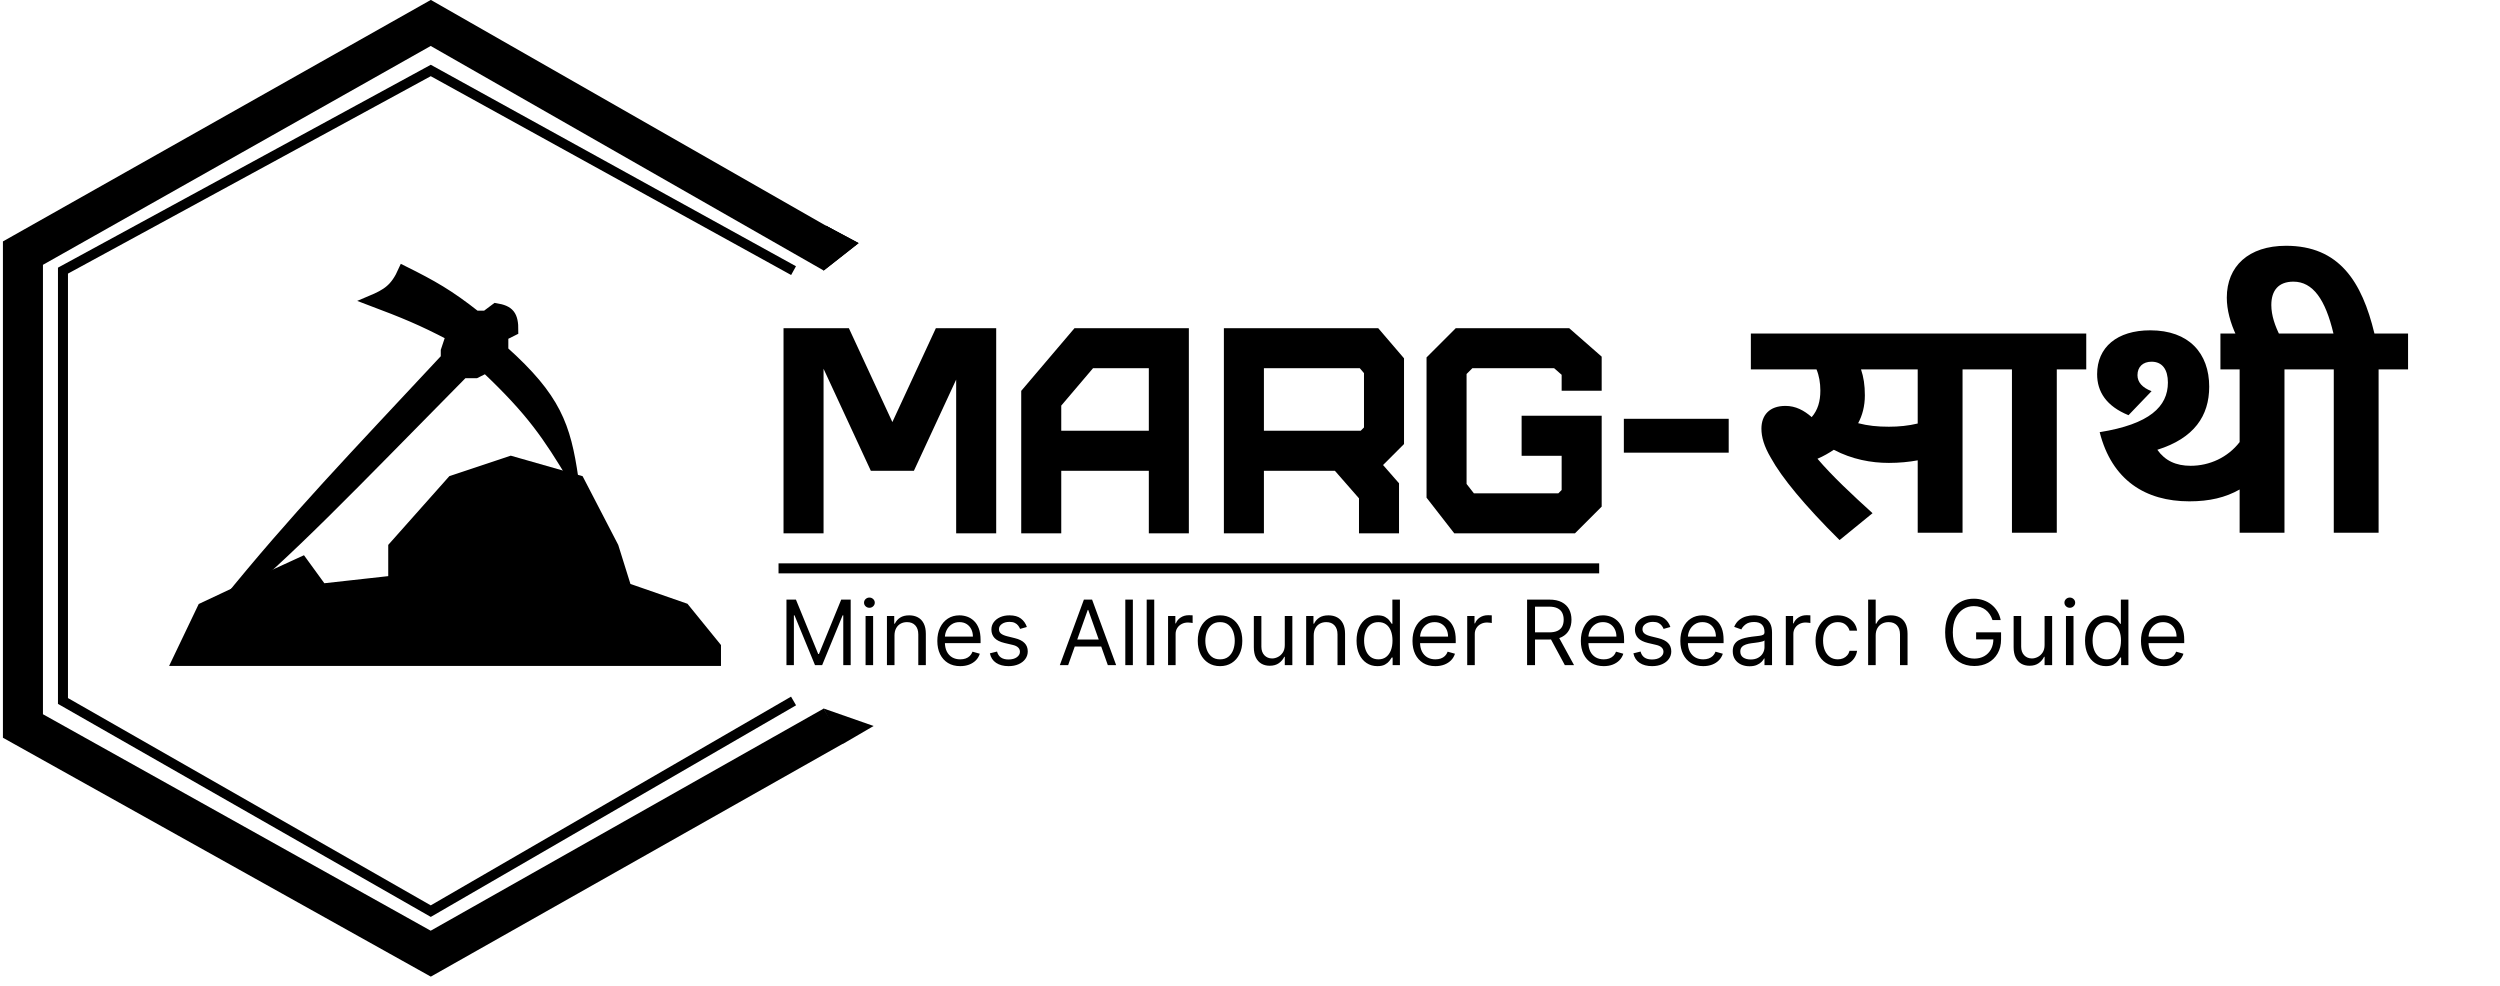 <svg width="218" height="86" viewBox="0 0 218 86" fill="none" xmlns="http://www.w3.org/2000/svg">
<path d="M43.89 30.581C48.486 34.699 49.333 37.124 49.998 41.708C47.749 37.98 46.355 35.886 42.362 32.108L41.49 32.544H40.399C30.864 42.202 24.548 48.84 19.672 52.616C25.739 45.124 30.733 39.969 38.872 31.235V30.581L39.308 29.272C36.775 27.941 35.202 27.303 32.326 26.217C33.747 25.619 34.464 25.174 35.163 23.599C37.741 24.883 39.152 25.683 41.49 27.526H42.362L43.235 26.872C44.413 27.065 44.776 27.465 44.762 28.835L43.89 29.272V30.581Z" fill="black"/>
<path d="M69.198 23.599L37.563 6.146L5.491 23.599V61.125L37.563 79.451L69.198 61.125M49.998 41.708C49.333 37.124 48.486 34.699 43.89 30.581V29.272L44.762 28.835C44.776 27.465 44.413 27.065 43.235 26.872L42.362 27.526H41.49C39.152 25.683 37.741 24.883 35.163 23.599C34.464 25.174 33.747 25.619 32.326 26.217C35.202 27.303 36.775 27.941 39.308 29.272L38.872 30.581V31.235C30.733 39.969 25.739 45.124 19.672 52.616C24.548 48.84 30.864 42.202 40.399 32.544H41.49L42.362 32.108C46.355 35.886 47.749 37.98 49.998 41.708Z" stroke="black" stroke-width="0.873"/>
<path d="M72.688 22.072L37.562 2L2 22.072V63.306L37.562 83.16L72.688 63.306" stroke="black" stroke-width="3.491"/>
<path d="M71.815 61.779L76.179 63.306L73.561 64.834H73.343L71.815 61.779Z" fill="black"/>
<path d="M72.007 19.672L74.87 21.199L71.815 23.599L72.007 19.672Z" fill="black"/>
<path d="M72.007 19.672L74.87 21.199L71.815 23.599L72.007 19.672Z" fill="black"/>
<path d="M17.491 52.834L15.091 57.852H62.652V56.325L59.816 52.834L54.798 51.089L53.707 47.598L50.653 41.707L44.544 39.962L39.308 41.707L34.072 47.598V50.434L28.181 51.089L26.436 48.689L21.2 51.089L17.491 52.834Z" fill="black" stroke="black" stroke-width="0.436"/>
<path d="M150.743 36.517V39.472H141.6V36.517H150.743ZM160.41 47.096C157.338 44.052 155.355 41.622 154.434 39.947C153.82 38.914 153.596 38.104 153.596 37.378C153.596 36.205 154.294 35.395 155.691 35.395C156.584 35.395 157.31 35.786 157.981 36.372C158.511 35.758 158.735 35.004 158.735 34.054C158.735 33.384 158.623 32.742 158.399 32.211H152.675V29.084H173.703V32.211H171.134V46.454H167.224V40.142C166.47 40.282 165.604 40.366 164.711 40.366C163.175 40.366 161.499 40.059 159.907 39.221C159.489 39.5 159.014 39.779 158.483 40.003C159.768 41.511 161.499 43.13 163.286 44.75L160.41 47.096ZM164.711 37.21C165.576 37.21 166.414 37.126 167.224 36.931V32.211H162.281C162.505 32.882 162.616 33.58 162.616 34.473C162.616 35.423 162.393 36.233 162.03 36.903C162.896 37.126 163.705 37.21 164.711 37.21ZM179.352 32.211V46.454H175.442V32.211H173.292V29.084H181.921V32.211H179.352ZM199.206 32.211V46.454H195.296V42.684C194.067 43.382 192.671 43.717 190.912 43.717C187.086 43.717 184.154 41.874 183.092 37.685C187.449 36.987 189.041 35.451 189.041 33.356C189.041 32.239 188.566 31.541 187.616 31.541C186.862 31.541 186.388 31.988 186.388 32.714C186.388 33.328 186.807 33.803 187.616 34.11L185.606 36.205C183.679 35.423 182.869 34.166 182.869 32.63C182.869 30.284 184.6 28.804 187.505 28.804C190.884 28.804 192.643 30.815 192.643 33.719C192.643 36.261 191.331 38.215 188.119 39.221C188.789 40.17 189.739 40.617 191.023 40.617C192.671 40.617 194.263 39.891 195.296 38.55V32.211H193.621V29.084H201.775V32.211H199.206ZM207.414 32.211V46.454H203.505V32.211H201.354V29.084H203.477C202.779 26.123 201.689 24.56 199.986 24.56C198.673 24.56 198.059 25.341 198.059 26.598C198.059 27.52 198.394 28.441 198.813 29.279H195.015C194.484 28.162 194.177 27.017 194.177 25.956C194.177 23.219 196.076 21.432 199.344 21.432C203.979 21.432 205.962 24.56 207.051 29.084H209.983V32.211H207.414Z" fill="black"/>
<line x1="67.888" y1="49.561" x2="139.448" y2="49.561" stroke="black" stroke-width="0.873"/>
<path d="M70.069 46.507V30.362H72.906L77.051 39.307H78.578L82.723 30.362H85.123V46.507M90.796 46.507V39.307M101.923 46.507V39.307M90.796 39.307V34.726L94.505 30.362H101.923V39.307M90.796 39.307H101.923M108.468 46.507V39.307M108.468 39.307V30.362H119.376L120.685 31.89V37.998L119.376 39.307H117.195M108.468 39.307H117.195M117.195 39.307L120.249 42.798V46.507M137.921 34.071V31.89L136.176 30.362H127.667L126.14 31.89V42.798L127.667 44.762H136.612L137.921 43.453V37.998H132.685" stroke="black" stroke-width="3.491"/>
<path d="M68.579 52.285H69.405L71.346 57.027H71.413L73.354 52.285H74.18V57.998H73.533V53.658H73.477L71.692 57.998H71.067L69.282 53.658H69.227V57.998H68.579V52.285ZM75.478 57.998V53.713H76.136V57.998H75.478ZM75.812 52.999C75.684 52.999 75.573 52.956 75.48 52.868C75.389 52.781 75.344 52.676 75.344 52.553C75.344 52.43 75.389 52.325 75.48 52.238C75.573 52.151 75.684 52.107 75.812 52.107C75.941 52.107 76.05 52.151 76.141 52.238C76.234 52.325 76.281 52.43 76.281 52.553C76.281 52.676 76.234 52.781 76.141 52.868C76.05 52.956 75.941 52.999 75.812 52.999ZM78 55.42V57.998H77.341V53.713H77.977V54.383H78.033C78.134 54.165 78.286 53.99 78.491 53.858C78.695 53.725 78.959 53.658 79.283 53.658C79.573 53.658 79.827 53.717 80.044 53.836C80.262 53.953 80.431 54.132 80.552 54.372C80.673 54.61 80.733 54.911 80.733 55.275V57.998H80.075V55.32C80.075 54.983 79.987 54.721 79.813 54.533C79.638 54.344 79.398 54.249 79.093 54.249C78.883 54.249 78.695 54.294 78.53 54.386C78.366 54.477 78.237 54.61 78.142 54.785C78.047 54.959 78 55.171 78 55.42ZM83.732 58.087C83.319 58.087 82.963 57.996 82.664 57.813C82.366 57.629 82.137 57.373 81.975 57.044C81.815 56.713 81.735 56.328 81.735 55.889C81.735 55.45 81.815 55.063 81.975 54.729C82.137 54.392 82.362 54.13 82.65 53.942C82.94 53.752 83.278 53.658 83.665 53.658C83.888 53.658 84.109 53.695 84.326 53.769C84.544 53.844 84.742 53.965 84.92 54.132C85.099 54.297 85.241 54.517 85.347 54.79C85.453 55.063 85.506 55.4 85.506 55.8V56.079H82.204V55.51H84.837C84.837 55.268 84.788 55.052 84.692 54.863C84.597 54.673 84.461 54.523 84.284 54.413C84.11 54.304 83.903 54.249 83.665 54.249C83.403 54.249 83.176 54.314 82.985 54.444C82.795 54.572 82.649 54.74 82.547 54.946C82.444 55.153 82.393 55.374 82.393 55.61V55.989C82.393 56.313 82.449 56.587 82.561 56.812C82.674 57.035 82.831 57.205 83.032 57.323C83.233 57.438 83.466 57.495 83.732 57.495C83.905 57.495 84.061 57.471 84.201 57.423C84.342 57.373 84.464 57.298 84.566 57.2C84.668 57.099 84.747 56.975 84.803 56.826L85.439 57.005C85.372 57.22 85.26 57.41 85.102 57.574C84.944 57.735 84.748 57.862 84.516 57.953C84.283 58.042 84.022 58.087 83.732 58.087ZM89.542 54.673L88.951 54.84C88.913 54.742 88.859 54.646 88.786 54.553C88.715 54.458 88.619 54.38 88.496 54.319C88.373 54.257 88.216 54.227 88.025 54.227C87.762 54.227 87.544 54.287 87.369 54.408C87.196 54.527 87.11 54.678 87.11 54.863C87.11 55.026 87.169 55.155 87.288 55.25C87.407 55.345 87.593 55.424 87.846 55.487L88.482 55.644C88.865 55.736 89.15 55.879 89.338 56.07C89.526 56.26 89.62 56.504 89.62 56.804C89.62 57.049 89.549 57.269 89.408 57.462C89.269 57.655 89.073 57.808 88.822 57.919C88.571 58.031 88.279 58.087 87.947 58.087C87.51 58.087 87.148 57.992 86.862 57.802C86.575 57.613 86.394 57.336 86.318 56.971L86.942 56.815C87.002 57.045 87.114 57.218 87.28 57.334C87.447 57.449 87.666 57.507 87.935 57.507C88.242 57.507 88.486 57.442 88.666 57.311C88.848 57.179 88.939 57.021 88.939 56.837C88.939 56.688 88.887 56.564 88.783 56.464C88.679 56.361 88.519 56.285 88.303 56.235L87.59 56.068C87.197 55.974 86.909 55.83 86.725 55.635C86.543 55.438 86.451 55.192 86.451 54.896C86.451 54.654 86.519 54.441 86.655 54.255C86.793 54.069 86.98 53.923 87.216 53.817C87.454 53.711 87.723 53.658 88.025 53.658C88.448 53.658 88.781 53.751 89.023 53.937C89.267 54.123 89.44 54.368 89.542 54.673ZM93.143 57.998H92.418L94.516 52.285H95.23L97.327 57.998H96.602L94.895 53.189H94.85L93.143 57.998ZM93.411 55.766H96.334V56.38H93.411V55.766ZM98.786 52.285V57.998H98.127V52.285H98.786ZM100.65 52.285V57.998H99.991V52.285H100.65ZM101.855 57.998V53.713H102.491V54.361H102.536C102.614 54.148 102.755 53.977 102.96 53.844C103.164 53.712 103.395 53.647 103.651 53.647C103.7 53.647 103.76 53.647 103.833 53.649C103.905 53.651 103.96 53.654 103.997 53.658V54.327C103.975 54.322 103.924 54.313 103.844 54.302C103.766 54.289 103.683 54.282 103.596 54.282C103.387 54.282 103.201 54.326 103.038 54.413C102.876 54.499 102.748 54.618 102.653 54.77C102.56 54.921 102.513 55.093 102.513 55.286V57.998H101.855ZM106.388 58.087C106.001 58.087 105.661 57.995 105.37 57.811C105.079 57.627 104.853 57.369 104.689 57.038C104.527 56.707 104.446 56.32 104.446 55.878C104.446 55.432 104.527 55.042 104.689 54.709C104.853 54.376 105.079 54.118 105.37 53.934C105.661 53.75 106.001 53.658 106.388 53.658C106.774 53.658 107.113 53.75 107.403 53.934C107.695 54.118 107.922 54.376 108.083 54.709C108.247 55.042 108.329 55.432 108.329 55.878C108.329 56.32 108.247 56.707 108.083 57.038C107.922 57.369 107.695 57.627 107.403 57.811C107.113 57.995 106.774 58.087 106.388 58.087ZM106.388 57.495C106.681 57.495 106.923 57.42 107.113 57.27C107.302 57.119 107.443 56.921 107.534 56.675C107.625 56.43 107.671 56.164 107.671 55.878C107.671 55.592 107.625 55.325 107.534 55.077C107.443 54.83 107.302 54.63 107.113 54.478C106.923 54.325 106.681 54.249 106.388 54.249C106.094 54.249 105.852 54.325 105.662 54.478C105.473 54.63 105.332 54.83 105.241 55.077C105.15 55.325 105.105 55.592 105.105 55.878C105.105 56.164 105.15 56.43 105.241 56.675C105.332 56.921 105.473 57.119 105.662 57.27C105.852 57.42 106.094 57.495 106.388 57.495ZM112.033 56.246V53.713H112.692V57.998H112.033V57.272H111.989C111.888 57.49 111.732 57.675 111.52 57.827C111.308 57.978 111.041 58.053 110.717 58.053C110.449 58.053 110.211 57.995 110.003 57.878C109.795 57.759 109.631 57.58 109.512 57.342C109.393 57.102 109.334 56.8 109.334 56.436V53.713H109.992V56.391C109.992 56.703 110.079 56.953 110.254 57.139C110.431 57.324 110.656 57.417 110.929 57.417C111.093 57.417 111.259 57.376 111.428 57.292C111.599 57.208 111.742 57.08 111.858 56.907C111.975 56.734 112.033 56.514 112.033 56.246ZM114.556 55.42V57.998H113.897V53.713H114.533V54.383H114.589C114.689 54.165 114.842 53.99 115.046 53.858C115.251 53.725 115.515 53.658 115.839 53.658C116.129 53.658 116.382 53.717 116.6 53.836C116.818 53.953 116.987 54.132 117.108 54.372C117.228 54.61 117.289 54.911 117.289 55.275V57.998H116.631V55.32C116.631 54.983 116.543 54.721 116.368 54.533C116.194 54.344 115.954 54.249 115.649 54.249C115.439 54.249 115.251 54.294 115.085 54.386C114.922 54.477 114.793 54.61 114.698 54.785C114.603 54.959 114.556 55.171 114.556 55.42ZM120.109 58.087C119.752 58.087 119.437 57.997 119.164 57.816C118.891 57.634 118.677 57.377 118.522 57.047C118.368 56.714 118.291 56.32 118.291 55.867C118.291 55.417 118.368 55.026 118.522 54.695C118.677 54.364 118.892 54.109 119.167 53.928C119.442 53.748 119.76 53.658 120.121 53.658C120.399 53.658 120.62 53.704 120.782 53.797C120.945 53.888 121.07 53.992 121.155 54.109C121.243 54.225 121.311 54.32 121.359 54.394H121.415V52.285H122.073V57.998H121.437V57.339H121.359C121.311 57.417 121.242 57.516 121.153 57.635C121.063 57.752 120.936 57.857 120.77 57.95C120.605 58.041 120.385 58.087 120.109 58.087ZM120.199 57.495C120.463 57.495 120.686 57.427 120.868 57.289C121.05 57.15 121.189 56.957 121.284 56.712C121.378 56.465 121.426 56.179 121.426 55.855C121.426 55.536 121.379 55.256 121.286 55.016C121.193 54.774 121.056 54.586 120.874 54.453C120.691 54.317 120.466 54.249 120.199 54.249C119.92 54.249 119.687 54.321 119.501 54.464C119.317 54.605 119.179 54.797 119.086 55.041C118.995 55.283 118.949 55.554 118.949 55.855C118.949 56.16 118.996 56.438 119.089 56.687C119.183 56.934 119.323 57.131 119.507 57.278C119.693 57.423 119.923 57.495 120.199 57.495ZM125.166 58.087C124.753 58.087 124.397 57.996 124.098 57.813C123.8 57.629 123.571 57.373 123.409 57.044C123.249 56.713 123.169 56.328 123.169 55.889C123.169 55.45 123.249 55.063 123.409 54.729C123.571 54.392 123.796 54.13 124.084 53.942C124.374 53.752 124.712 53.658 125.099 53.658C125.322 53.658 125.543 53.695 125.76 53.769C125.978 53.844 126.176 53.965 126.354 54.132C126.533 54.297 126.675 54.517 126.781 54.79C126.887 55.063 126.94 55.4 126.94 55.8V56.079H123.638V55.51H126.271C126.271 55.268 126.222 55.052 126.126 54.863C126.031 54.673 125.895 54.523 125.718 54.413C125.544 54.304 125.337 54.249 125.099 54.249C124.837 54.249 124.61 54.314 124.419 54.444C124.229 54.572 124.083 54.74 123.981 54.946C123.878 55.153 123.827 55.374 123.827 55.61V55.989C123.827 56.313 123.883 56.587 123.995 56.812C124.108 57.035 124.265 57.205 124.466 57.323C124.667 57.438 124.9 57.495 125.166 57.495C125.339 57.495 125.495 57.471 125.635 57.423C125.776 57.373 125.898 57.298 126 57.2C126.102 57.099 126.181 56.975 126.237 56.826L126.873 57.005C126.806 57.22 126.694 57.41 126.536 57.574C126.378 57.735 126.182 57.862 125.95 57.953C125.717 58.042 125.456 58.087 125.166 58.087ZM127.941 57.998V53.713H128.577V54.361H128.622C128.7 54.148 128.841 53.977 129.046 53.844C129.25 53.712 129.481 53.647 129.738 53.647C129.786 53.647 129.846 53.647 129.919 53.649C129.991 53.651 130.046 53.654 130.083 53.658V54.327C130.061 54.322 130.01 54.313 129.93 54.302C129.852 54.289 129.769 54.282 129.682 54.282C129.473 54.282 129.288 54.326 129.124 54.413C128.962 54.499 128.834 54.618 128.739 54.77C128.646 54.921 128.6 55.093 128.6 55.286V57.998H127.941ZM133.162 57.998V52.285H135.092C135.538 52.285 135.905 52.362 136.191 52.514C136.477 52.665 136.689 52.872 136.827 53.136C136.964 53.4 137.033 53.7 137.033 54.037C137.033 54.373 136.964 54.672 136.827 54.932C136.689 55.193 136.478 55.397 136.194 55.546C135.909 55.693 135.546 55.766 135.103 55.766H133.541V55.142H135.081C135.386 55.142 135.631 55.097 135.817 55.008C136.005 54.918 136.141 54.792 136.224 54.628C136.31 54.463 136.353 54.266 136.353 54.037C136.353 53.808 136.31 53.608 136.224 53.437C136.139 53.266 136.002 53.134 135.814 53.041C135.627 52.946 135.378 52.899 135.07 52.899H133.854V57.998H133.162ZM135.851 55.432L137.256 57.998H136.453L135.07 55.432H135.851ZM139.847 58.087C139.434 58.087 139.078 57.996 138.779 57.813C138.481 57.629 138.251 57.373 138.09 57.044C137.93 56.713 137.85 56.328 137.85 55.889C137.85 55.45 137.93 55.063 138.09 54.729C138.251 54.392 138.476 54.13 138.765 53.942C139.055 53.752 139.393 53.658 139.78 53.658C140.003 53.658 140.223 53.695 140.441 53.769C140.658 53.844 140.856 53.965 141.035 54.132C141.213 54.297 141.356 54.517 141.462 54.79C141.568 55.063 141.621 55.4 141.621 55.8V56.079H138.318V55.51H140.951C140.951 55.268 140.903 55.052 140.806 54.863C140.711 54.673 140.576 54.523 140.399 54.413C140.224 54.304 140.018 54.249 139.78 54.249C139.518 54.249 139.291 54.314 139.099 54.444C138.91 54.572 138.764 54.74 138.661 54.946C138.559 55.153 138.508 55.374 138.508 55.61V55.989C138.508 56.313 138.564 56.587 138.675 56.812C138.789 57.035 138.946 57.205 139.147 57.323C139.348 57.438 139.581 57.495 139.847 57.495C140.02 57.495 140.176 57.471 140.315 57.423C140.457 57.373 140.578 57.298 140.681 57.2C140.783 57.099 140.862 56.975 140.918 56.826L141.554 57.005C141.487 57.22 141.374 57.41 141.216 57.574C141.058 57.735 140.863 57.862 140.631 57.953C140.398 58.042 140.137 58.087 139.847 58.087ZM145.657 54.673L145.065 54.84C145.028 54.742 144.973 54.646 144.901 54.553C144.83 54.458 144.733 54.38 144.611 54.319C144.488 54.257 144.331 54.227 144.139 54.227C143.877 54.227 143.659 54.287 143.484 54.408C143.311 54.527 143.224 54.678 143.224 54.863C143.224 55.026 143.284 55.155 143.403 55.25C143.522 55.345 143.708 55.424 143.961 55.487L144.597 55.644C144.98 55.736 145.265 55.879 145.453 56.07C145.641 56.26 145.735 56.504 145.735 56.804C145.735 57.049 145.664 57.269 145.523 57.462C145.383 57.655 145.188 57.808 144.937 57.919C144.686 58.031 144.394 58.087 144.061 58.087C143.624 58.087 143.263 57.992 142.976 57.802C142.69 57.613 142.509 57.336 142.432 56.971L143.057 56.815C143.117 57.045 143.229 57.218 143.395 57.334C143.562 57.449 143.78 57.507 144.05 57.507C144.357 57.507 144.6 57.442 144.781 57.311C144.963 57.179 145.054 57.021 145.054 56.837C145.054 56.688 145.002 56.564 144.898 56.464C144.794 56.361 144.634 56.285 144.418 56.235L143.704 56.068C143.312 55.974 143.024 55.83 142.84 55.635C142.657 55.438 142.566 55.192 142.566 54.896C142.566 54.654 142.634 54.441 142.77 54.255C142.907 54.069 143.094 53.923 143.33 53.817C143.568 53.711 143.838 53.658 144.139 53.658C144.563 53.658 144.896 53.751 145.138 53.937C145.381 54.123 145.554 54.368 145.657 54.673ZM148.522 58.087C148.109 58.087 147.753 57.996 147.453 57.813C147.156 57.629 146.926 57.373 146.765 57.044C146.605 56.713 146.525 56.328 146.525 55.889C146.525 55.45 146.605 55.063 146.765 54.729C146.926 54.392 147.151 54.13 147.439 53.942C147.73 53.752 148.068 53.658 148.455 53.658C148.678 53.658 148.898 53.695 149.116 53.769C149.333 53.844 149.531 53.965 149.71 54.132C149.888 54.297 150.031 54.517 150.137 54.79C150.243 55.063 150.296 55.4 150.296 55.8V56.079H146.993V55.51H149.626C149.626 55.268 149.578 55.052 149.481 54.863C149.386 54.673 149.251 54.523 149.074 54.413C148.899 54.304 148.693 54.249 148.455 54.249C148.193 54.249 147.966 54.314 147.774 54.444C147.585 54.572 147.439 54.74 147.336 54.946C147.234 55.153 147.183 55.374 147.183 55.61V55.989C147.183 56.313 147.239 56.587 147.35 56.812C147.464 57.035 147.621 57.205 147.822 57.323C148.022 57.438 148.256 57.495 148.522 57.495C148.695 57.495 148.851 57.471 148.99 57.423C149.132 57.373 149.253 57.298 149.356 57.2C149.458 57.099 149.537 56.975 149.593 56.826L150.229 57.005C150.162 57.22 150.049 57.41 149.891 57.574C149.733 57.735 149.538 57.862 149.305 57.953C149.073 58.042 148.812 58.087 148.522 58.087ZM152.558 58.098C152.286 58.098 152.04 58.047 151.818 57.945C151.597 57.84 151.421 57.691 151.291 57.495C151.161 57.298 151.096 57.06 151.096 56.782C151.096 56.536 151.144 56.337 151.241 56.185C151.338 56.03 151.467 55.909 151.629 55.822C151.791 55.735 151.969 55.67 152.164 55.627C152.361 55.582 152.559 55.547 152.758 55.521C153.019 55.487 153.23 55.462 153.392 55.446C153.555 55.427 153.674 55.396 153.749 55.353C153.825 55.311 153.863 55.236 153.863 55.13V55.108C153.863 54.833 153.788 54.619 153.637 54.467C153.488 54.314 153.262 54.238 152.959 54.238C152.645 54.238 152.399 54.307 152.22 54.444C152.042 54.582 151.916 54.729 151.844 54.885L151.219 54.662C151.33 54.401 151.479 54.199 151.665 54.054C151.853 53.907 152.057 53.805 152.279 53.747C152.502 53.687 152.721 53.658 152.937 53.658C153.074 53.658 153.233 53.674 153.411 53.708C153.591 53.739 153.765 53.806 153.933 53.906C154.102 54.006 154.242 54.158 154.354 54.361C154.465 54.563 154.521 54.835 154.521 55.175V57.998H153.863V57.417H153.829C153.785 57.51 153.71 57.61 153.606 57.716C153.502 57.822 153.364 57.912 153.191 57.986C153.018 58.061 152.807 58.098 152.558 58.098ZM152.658 57.507C152.918 57.507 153.138 57.456 153.316 57.353C153.497 57.251 153.632 57.119 153.723 56.957C153.816 56.795 153.863 56.625 153.863 56.447V55.844C153.835 55.878 153.774 55.908 153.679 55.936C153.586 55.962 153.478 55.986 153.355 56.006C153.234 56.025 153.116 56.041 153.001 56.056C152.888 56.069 152.796 56.081 152.725 56.09C152.554 56.112 152.394 56.148 152.245 56.199C152.098 56.247 151.979 56.32 151.888 56.419C151.799 56.516 151.754 56.648 151.754 56.815C151.754 57.044 151.839 57.217 152.008 57.334C152.179 57.449 152.396 57.507 152.658 57.507ZM155.723 57.998V53.713H156.358V54.361H156.403C156.481 54.148 156.623 53.977 156.827 53.844C157.032 53.712 157.262 53.647 157.519 53.647C157.567 53.647 157.628 53.647 157.7 53.649C157.773 53.651 157.827 53.654 157.865 53.658V54.327C157.842 54.322 157.791 54.313 157.711 54.302C157.633 54.289 157.55 54.282 157.463 54.282C157.255 54.282 157.069 54.326 156.905 54.413C156.743 54.499 156.615 54.618 156.52 54.77C156.427 54.921 156.381 55.093 156.381 55.286V57.998H155.723ZM160.255 58.087C159.853 58.087 159.507 57.992 159.217 57.802C158.927 57.613 158.704 57.351 158.548 57.019C158.392 56.686 158.314 56.306 158.314 55.878C158.314 55.443 158.394 55.059 158.554 54.726C158.715 54.391 158.94 54.13 159.228 53.942C159.519 53.752 159.857 53.658 160.244 53.658C160.545 53.658 160.816 53.713 161.058 53.825C161.3 53.937 161.498 54.093 161.652 54.294C161.807 54.494 161.902 54.729 161.94 54.996H161.281C161.231 54.801 161.12 54.628 160.947 54.478C160.776 54.325 160.545 54.249 160.255 54.249C159.998 54.249 159.773 54.316 159.58 54.45C159.388 54.582 159.239 54.769 159.131 55.01C159.025 55.25 158.972 55.532 158.972 55.855C158.972 56.187 159.024 56.475 159.128 56.72C159.234 56.966 159.383 57.156 159.574 57.292C159.768 57.428 159.995 57.495 160.255 57.495C160.426 57.495 160.581 57.466 160.721 57.406C160.86 57.347 160.978 57.261 161.075 57.15C161.172 57.038 161.24 56.904 161.281 56.748H161.94C161.902 57.001 161.81 57.229 161.663 57.431C161.518 57.632 161.326 57.792 161.086 57.911C160.848 58.028 160.571 58.087 160.255 58.087ZM163.56 55.42V57.998H162.902V52.285H163.56V54.383H163.616C163.716 54.162 163.867 53.986 164.068 53.856C164.27 53.724 164.54 53.658 164.876 53.658C165.168 53.658 165.424 53.716 165.644 53.833C165.863 53.949 166.033 54.126 166.154 54.366C166.277 54.604 166.338 54.907 166.338 55.275V57.998H165.68V55.32C165.68 54.98 165.591 54.717 165.415 54.531C165.24 54.343 164.997 54.249 164.687 54.249C164.471 54.249 164.278 54.294 164.107 54.386C163.937 54.477 163.804 54.61 163.705 54.785C163.608 54.959 163.56 55.171 163.56 55.42ZM173.745 54.071C173.684 53.883 173.603 53.714 173.503 53.566C173.404 53.415 173.286 53.287 173.148 53.181C173.013 53.075 172.858 52.994 172.685 52.938C172.512 52.882 172.323 52.854 172.116 52.854C171.778 52.854 171.47 52.942 171.193 53.117C170.916 53.291 170.696 53.549 170.532 53.889C170.369 54.229 170.287 54.647 170.287 55.142C170.287 55.636 170.369 56.053 170.535 56.394C170.7 56.734 170.925 56.992 171.207 57.166C171.49 57.341 171.808 57.429 172.161 57.429C172.488 57.429 172.776 57.359 173.026 57.219C173.277 57.078 173.472 56.879 173.611 56.623C173.753 56.364 173.823 56.06 173.823 55.711L174.035 55.755H172.317V55.142H174.493V55.755C174.493 56.225 174.392 56.635 174.192 56.982C173.993 57.33 173.717 57.6 173.366 57.791C173.016 57.981 172.615 58.076 172.161 58.076C171.655 58.076 171.211 57.957 170.828 57.719C170.447 57.481 170.149 57.142 169.935 56.703C169.723 56.265 169.617 55.744 169.617 55.142C169.617 54.69 169.678 54.283 169.799 53.923C169.921 53.56 170.094 53.251 170.317 52.997C170.541 52.742 170.805 52.547 171.11 52.411C171.414 52.275 171.75 52.207 172.116 52.207C172.418 52.207 172.698 52.253 172.959 52.344C173.221 52.433 173.454 52.561 173.659 52.726C173.865 52.89 174.037 53.086 174.175 53.315C174.312 53.541 174.407 53.793 174.459 54.071H173.745ZM178.288 56.246V53.713H178.946V57.998H178.288V57.272H178.243C178.143 57.49 177.987 57.675 177.775 57.827C177.563 57.978 177.295 58.053 176.972 58.053C176.704 58.053 176.466 57.995 176.258 57.878C176.049 57.759 175.886 57.58 175.767 57.342C175.648 57.102 175.588 56.8 175.588 56.436V53.713H176.246V56.391C176.246 56.703 176.334 56.953 176.509 57.139C176.685 57.324 176.91 57.417 177.184 57.417C177.347 57.417 177.514 57.376 177.683 57.292C177.854 57.208 177.997 57.08 178.112 56.907C178.229 56.734 178.288 56.514 178.288 56.246ZM180.152 57.998V53.713H180.81V57.998H180.152ZM180.487 52.999C180.358 52.999 180.248 52.956 180.155 52.868C180.064 52.781 180.018 52.676 180.018 52.553C180.018 52.43 180.064 52.325 180.155 52.238C180.248 52.151 180.358 52.107 180.487 52.107C180.615 52.107 180.725 52.151 180.816 52.238C180.909 52.325 180.955 52.43 180.955 52.553C180.955 52.676 180.909 52.781 180.816 52.868C180.725 52.956 180.615 52.999 180.487 52.999ZM183.633 58.087C183.276 58.087 182.961 57.997 182.688 57.816C182.415 57.634 182.201 57.377 182.046 57.047C181.892 56.714 181.815 56.32 181.815 55.867C181.815 55.417 181.892 55.026 182.046 54.695C182.201 54.364 182.416 54.109 182.691 53.928C182.966 53.748 183.284 53.658 183.645 53.658C183.924 53.658 184.144 53.704 184.306 53.797C184.469 53.888 184.594 53.992 184.679 54.109C184.767 54.225 184.835 54.32 184.883 54.394H184.939V52.285H185.597V57.998H184.961V57.339H184.883C184.835 57.417 184.766 57.516 184.677 57.635C184.587 57.752 184.46 57.857 184.294 57.95C184.129 58.041 183.909 58.087 183.633 58.087ZM183.723 57.495C183.987 57.495 184.21 57.427 184.392 57.289C184.574 57.15 184.713 56.957 184.808 56.712C184.903 56.465 184.95 56.179 184.95 55.855C184.95 55.536 184.903 55.256 184.81 55.016C184.717 54.774 184.58 54.586 184.398 54.453C184.215 54.317 183.99 54.249 183.723 54.249C183.444 54.249 183.211 54.321 183.025 54.464C182.841 54.605 182.703 54.797 182.61 55.041C182.519 55.283 182.473 55.554 182.473 55.855C182.473 56.16 182.52 56.438 182.613 56.687C182.707 56.934 182.847 57.131 183.031 57.278C183.217 57.423 183.448 57.495 183.723 57.495ZM188.69 58.087C188.277 58.087 187.921 57.996 187.622 57.813C187.324 57.629 187.095 57.373 186.933 57.044C186.773 56.713 186.693 56.328 186.693 55.889C186.693 55.45 186.773 55.063 186.933 54.729C187.095 54.392 187.32 54.13 187.608 53.942C187.898 53.752 188.236 53.658 188.623 53.658C188.846 53.658 189.067 53.695 189.284 53.769C189.502 53.844 189.7 53.965 189.878 54.132C190.057 54.297 190.199 54.517 190.305 54.79C190.411 55.063 190.464 55.4 190.464 55.8V56.079H187.162V55.51H189.795C189.795 55.268 189.746 55.052 189.65 54.863C189.555 54.673 189.419 54.523 189.242 54.413C189.068 54.304 188.861 54.249 188.623 54.249C188.361 54.249 188.134 54.314 187.943 54.444C187.753 54.572 187.607 54.74 187.505 54.946C187.403 55.153 187.351 55.374 187.351 55.61V55.989C187.351 56.313 187.407 56.587 187.519 56.812C187.632 57.035 187.789 57.205 187.99 57.323C188.191 57.438 188.424 57.495 188.69 57.495C188.863 57.495 189.019 57.471 189.159 57.423C189.3 57.373 189.422 57.298 189.524 57.2C189.626 57.099 189.705 56.975 189.761 56.826L190.397 57.005C190.33 57.22 190.218 57.41 190.06 57.574C189.902 57.735 189.706 57.862 189.474 57.953C189.241 58.042 188.98 58.087 188.69 58.087Z" fill="black"/>
</svg>

